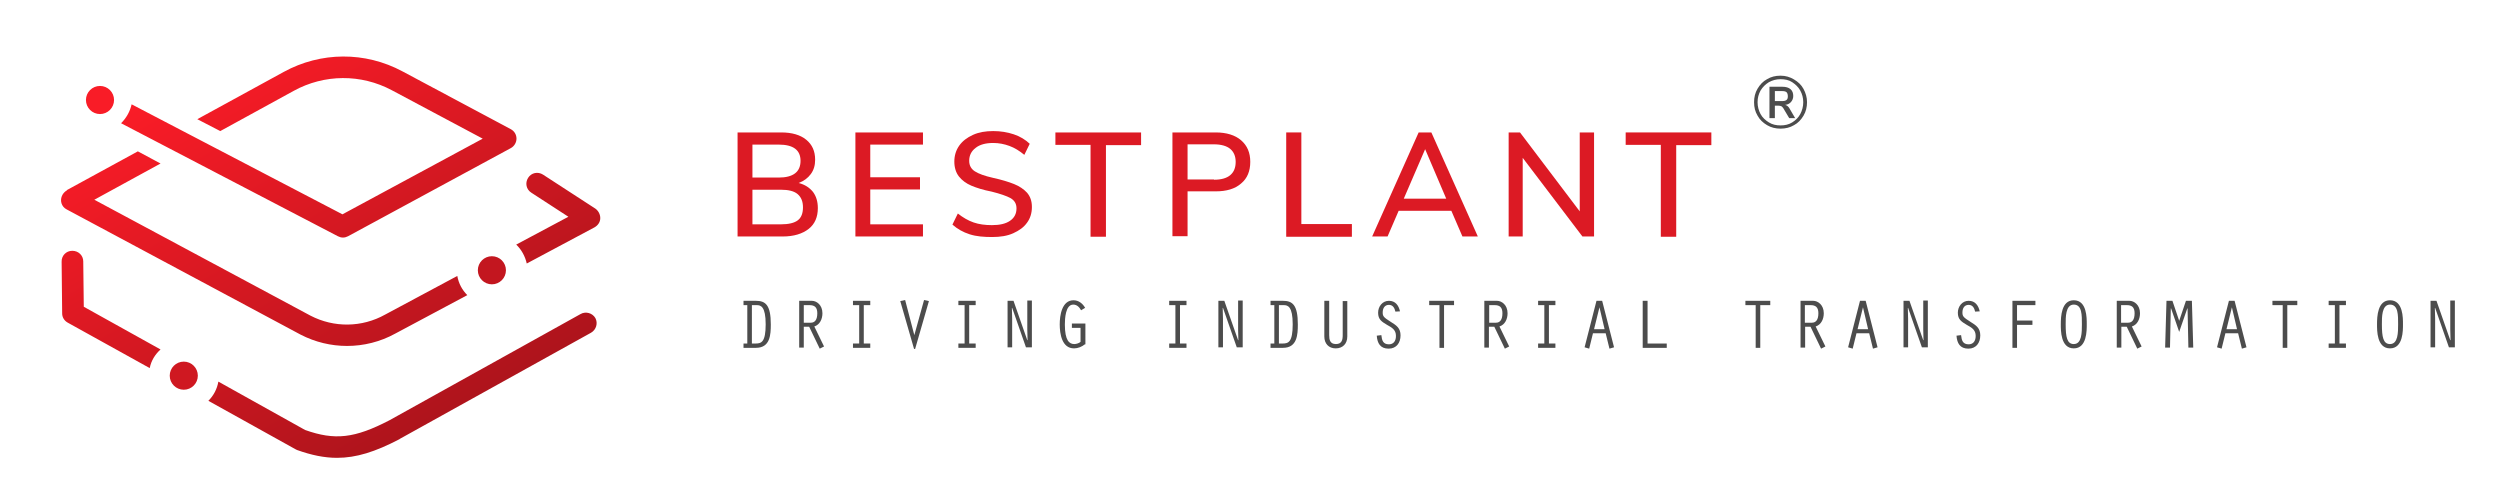 <?xml version="1.0" encoding="utf-8"?>
<!-- Generator: Adobe Illustrator 18.0.0, SVG Export Plug-In . SVG Version: 6.00 Build 0)  -->
<!DOCTYPE svg PUBLIC "-//W3C//DTD SVG 1.1//EN" "http://www.w3.org/Graphics/SVG/1.1/DTD/svg11.dtd">
<svg version="1.1" id="Layer_2" xmlns="http://www.w3.org/2000/svg" xmlns:xlink="http://www.w3.org/1999/xlink" x="0px" y="0px"
	 viewBox="0 0 925 184" enable-background="new 0 0 925 184" xml:space="preserve">
<g>
	<path fill="#DC1A24" d="M300.8,71c1.2,1.6,1.8,3.6,1.8,6c0,3.3-1.1,5.9-3.4,7.7c-2.3,1.8-5.5,2.8-9.6,2.8h-16.7V49H289
		c4,0,7.1,0.9,9.3,2.7c2.2,1.8,3.3,4.2,3.3,7.4c0,2.1-0.5,3.8-1.6,5.3c-1.1,1.5-2.6,2.6-4.5,3.3C297.8,68.3,299.5,69.4,300.8,71z
		 M278.4,65.7h9.7c5.4,0,8.1-2.1,8.1-6.2c0-4-2.7-6-8.1-6h-9.7V65.7z M295.2,81.5c1.3-1,1.9-2.6,1.9-4.8c0-2.2-0.7-3.8-2-4.9
		c-1.3-1.1-3.4-1.6-6.1-1.6h-10.6V83H289C291.8,83,293.9,82.5,295.2,81.5z"/>
	<path fill="#DC1A24" d="M316.5,87.5V49h25v4.5H322v12.1h18.4v4.5H322V83h19.5v4.5H316.5z"/>
	<path fill="#DC1A24" d="M358.8,86.7c-2.5-0.8-4.6-2-6.4-3.6l2-4.1c1.9,1.5,3.8,2.6,5.8,3.3c2,0.7,4.3,1,6.8,1
		c2.9,0,5.1-0.5,6.7-1.6c1.6-1.1,2.4-2.6,2.4-4.6c0-1.7-0.7-2.9-2.2-3.8c-1.5-0.8-3.8-1.6-7-2.4c-3.1-0.6-5.6-1.4-7.5-2.2
		c-1.9-0.8-3.5-2-4.6-3.4c-1.1-1.4-1.7-3.3-1.7-5.5s0.6-4.2,1.8-5.9c1.2-1.7,2.9-3,5.1-4c2.2-1,4.7-1.4,7.5-1.4
		c2.7,0,5.2,0.4,7.6,1.2c2.4,0.8,4.3,2,5.9,3.5l-2,4.1c-1.8-1.5-3.6-2.6-5.5-3.3c-1.9-0.7-3.9-1.1-6-1.1c-2.8,0-5,0.6-6.5,1.8
		c-1.6,1.2-2.4,2.8-2.4,4.8c0,1.7,0.7,3,2.1,3.9c1.4,0.9,3.6,1.7,6.7,2.4c3.2,0.7,5.8,1.5,7.8,2.3c2,0.8,3.6,1.9,4.8,3.2
		c1.2,1.4,1.8,3.1,1.8,5.3c0,2.2-0.6,4.2-1.8,5.8c-1.2,1.7-2.9,2.9-5.1,3.9s-4.8,1.4-7.8,1.4S361.3,87.5,358.8,86.7z"/>
	<path fill="#DC1A24" d="M403.5,87.5V53.6h-13V49h31.7v4.7h-13v33.9H403.5z"/>
	<path fill="#DC1A24" d="M433.8,49h16c4,0,7.2,1,9.4,2.9c2.3,2,3.4,4.6,3.4,8c0,3.4-1.1,6.1-3.4,8c-2.3,2-5.4,2.9-9.4,2.9h-10.4
		v16.6h-5.6V49z M449.2,66.5c2.7,0,4.7-0.6,6-1.7s2-2.7,2-4.9c0-2.1-0.7-3.7-2-4.8s-3.4-1.7-6-1.7h-9.8v13H449.2z"/>
	<path fill="#DC1A24" d="M475.9,87.5V49h5.6v33.9h18.7v4.7H475.9z"/>
	<path fill="#DC1A24" d="M541.1,87.5L537,78h-19.5l-4.1,9.5h-5.7L524.9,49h4.7l17.2,38.5H541.1z M519.4,73.5h15.7l-7.8-18.3
		L519.4,73.5z"/>
	<path fill="#DC1A24" d="M584.6,49h5.2v38.5h-4.3l-22.1-29.1v29.1h-5.2V49h4.2l22.1,29.2V49z"/>
	<path fill="#DC1A24" d="M614.5,87.5V53.6h-13V49h31.7v4.7h-13v33.9H614.5z"/>
</g>
<g>
	<path fill="#4C4C4C" d="M663.8,29.4c1.5,0.9,2.7,2,3.5,3.5s1.3,3.1,1.3,4.9c0,1.8-0.4,3.5-1.3,5c-0.9,1.5-2,2.7-3.5,3.5
		c-1.5,0.9-3.2,1.3-5,1.3s-3.5-0.4-5-1.3c-1.5-0.9-2.7-2-3.5-3.5c-0.9-1.5-1.3-3.1-1.3-5c0-1.8,0.4-3.5,1.3-5c0.9-1.5,2-2.7,3.5-3.5
		c1.5-0.9,3.1-1.3,5-1.3S662.3,28.5,663.8,29.4z M663.1,45.3c1.3-0.8,2.3-1.8,3-3.1s1.1-2.8,1.1-4.4c0-1.6-0.4-3-1.1-4.3
		c-0.7-1.3-1.8-2.3-3-3.1s-2.7-1.1-4.3-1.1c-1.6,0-3,0.4-4.3,1.1c-1.3,0.8-2.3,1.8-3.1,3.1c-0.7,1.3-1.1,2.7-1.1,4.3
		c0,1.6,0.4,3.1,1.1,4.4c0.7,1.3,1.8,2.3,3.1,3.1c1.3,0.8,2.7,1.1,4.3,1.1C660.4,46.4,661.8,46.1,663.1,45.3z M662.1,40.1l2.1,3.6
		H662l-2.2-3.7c-0.2-0.3-0.5-0.6-0.7-0.7c-0.3-0.1-0.6-0.2-1-0.2h-1.4v4.6h-2V32.1h4.8c1.3,0,2.3,0.3,3,0.9c0.7,0.6,1,1.5,1,2.5
		c0,0.9-0.3,1.6-0.8,2.2c-0.5,0.6-1.2,1-2.2,1.1C661.2,39,661.7,39.4,662.1,40.1z M661,37c0.4-0.3,0.5-0.8,0.5-1.4
		c0-0.7-0.2-1.2-0.5-1.5c-0.4-0.3-0.9-0.4-1.7-0.4h-2.6v3.7h2.6C660.1,37.4,660.6,37.3,661,37z"/>
</g>
<g>
	<linearGradient id="SVGID_1_" gradientUnits="userSpaceOnUse" x1="157.379" y1="158.562" x2="78.269" y2="21.538">
		<stop  offset="0" style="stop-color:#AE141C"/>
		<stop  offset="1" style="stop-color:#FA1C27"/>
	</linearGradient>
	<path fill="url(#SVGID_1_)" d="M23.1,72.1c0.4-0.7,1-1.3,1.7-1.7l0-0.1l26.2-14.3l8.4,4.5L34.9,73.9l80,42.9
		c8.7,4.5,19,4.4,27.6-0.4l26.7-14.3c0.5,2.8,1.8,5.2,3.7,7.1l-26.6,14.2c-5.6,3.1-11.8,4.6-17.9,4.6c-5.9,0-11.8-1.4-17.2-4.2
		L24.7,77.5C22.7,76.5,22,74.1,23.1,72.1z M59.4,129.3L31,113.5l-0.2-16.8c0-2.2-1.8-3.9-4-3.9c0,0,0,0-0.1,0c-2.2,0-4,1.8-3.9,4.1
		l0.2,19.1c0,1.4,0.8,2.7,2.1,3.4l30.3,16.8C55.9,133.5,57.4,131.1,59.4,129.3z M108.7,33.6c11.3-6.2,24.9-6.3,36.3-0.2l33.6,17.9
		l-51.9,28L48.7,38.6c-0.6,2.7-2,5.1-3.9,7L125,87.4c0.6,0.3,1.2,0.5,1.9,0.5c0.7,0,1.3-0.2,1.9-0.5L189,54.8
		c1.3-0.7,2.1-2.1,2.1-3.5c0-1.5-0.8-2.8-2.1-3.5l-40.1-21.4c-13.8-7.4-30.2-7.3-43.9,0.2l-32,17.5l8.5,4.4L108.7,33.6z
		 M214.8,116.2l-70.7,39.3c-12.9,6.7-20.2,7.5-31.2,3.6l-32.1-17.9c-0.5,2.8-1.8,5.2-3.7,7.1l32.2,17.9c0.2,0.1,0.4,0.2,0.6,0.3
		c5.3,1.9,10.1,2.9,14.8,2.9c7.1,0,14.1-2.2,23.1-6.9c0,0,0.1,0,0.1-0.1l70.8-39.3c1.9-1.1,2.6-3.5,1.6-5.4
		C219.2,115.8,216.7,115.1,214.8,116.2z M220.3,77.2l-19.4-12.6c-1.9-1.2-4.3-0.7-5.5,1.2c-1.2,1.9-0.7,4.3,1.2,5.5l13.7,8.9
		l-19.3,10.3c1.9,1.8,3.3,4.3,3.9,7L220,84.1c1.2-0.7,2.1-1.9,2.1-3.4C222.1,79.3,221.4,78,220.3,77.2z"/>
	<circle fill="#F91C27" cx="37" cy="37" r="5.2"/>
	<circle fill="#CF1821" cx="68" cy="139" r="5.2"/>
	<circle fill="#C3161F" cx="182" cy="100" r="5.2"/>
</g>
<g>
	<path fill="#4C4C4C" d="M275.1,112.9v-1.6h4.6c3.5,0,5.5,1.5,5.5,8.7c0,3.8-0.2,8.7-5.5,8.7h-4.6v-1.6h1.4v-14.2H275.1z
		 M278.2,127.1h1.4c2.1,0,3.7-0.5,3.7-7.1c0-6.6-1.8-7.1-3.3-7.1h-1.8V127.1z"/>
	<path fill="#4C4C4C" d="M295.7,111.3h4.7c1.7,0,3.9,1.5,3.9,4.6c0,2.1-0.9,4.2-3,4.9l3.6,7.4l-1.6,0.8l-3.9-8.1h-2v7.7h-1.7V111.3z
		 M297.5,119.4h2.5c1.5,0,2.4-1.1,2.4-3.5c0-2.3-1.1-3-2.9-3h-2.1V119.4z"/>
	<path fill="#4C4C4C" d="M317.9,112.9h-2.3v-1.6h6.4v1.6h-2.4v14.2h2.4v1.6h-6.4v-1.6h2.3V112.9z"/>
	<path fill="#4C4C4C" d="M338.3,124l3.6-13l1.8,0.4l-5.1,17.7h-0.4l-5.1-17.7l1.8-0.4L338.3,124L338.3,124z"/>
	<path fill="#4C4C4C" d="M356.9,112.9h-2.3v-1.6h6.4v1.6h-2.4v14.2h2.4v1.6h-6.4v-1.6h2.3V112.9z"/>
	<path fill="#4C4C4C" d="M372.8,111.3h2.2l5.1,14.6l0.1-0.1l-0.1-3.9v-10.7h1.7v17.3h-2.2l-5.1-14.6l-0.1,0.1l0.1,3.9v10.6h-1.7
		V111.3z"/>
	<path fill="#4C4C4C" d="M401.4,127.4c-1.1,0.9-2.6,1.5-4,1.5c-4.5,0-5.3-5.4-5.3-8.9c0-3.3,0.8-8.9,5.1-8.9c1.9,0,3.4,1.2,4.3,2.8
		l-1.5,0.9c-0.6-1.1-1.5-2.1-2.9-2.1c-2.9,0-3.1,5.3-3.1,7.4c0,6,1.7,7.2,3.5,7.2c0.7,0,1.7-0.3,2.3-0.8v-5.2h-3.2v-1.6h5V127.4z"/>
	<path fill="#4C4C4C" d="M434.9,112.9h-2.3v-1.6h6.4v1.6h-2.4v14.2h2.4v1.6h-6.4v-1.6h2.3V112.9z"/>
	<path fill="#4C4C4C" d="M450.8,111.3h2.2l5.1,14.6l0.1-0.1l-0.1-3.9v-10.7h1.7v17.3h-2.2l-5.1-14.6l-0.1,0.1l0.1,3.9v10.6h-1.7
		V111.3z"/>
	<path fill="#4C4C4C" d="M470.1,112.9v-1.6h4.6c3.5,0,5.5,1.5,5.5,8.7c0,3.8-0.2,8.7-5.5,8.7h-4.6v-1.6h1.4v-14.2H470.1z
		 M473.2,127.1h1.4c2.1,0,3.7-0.5,3.7-7.1c0-6.6-1.8-7.1-3.3-7.1h-1.8V127.1z"/>
	<path fill="#4C4C4C" d="M491.8,111.3V124c0,1.7,0.3,3.3,2.5,3.3c2.2,0,2.5-1.6,2.5-3.3v-12.6h1.7v13.1c0,2.7-1.7,4.4-4.3,4.4
		c-2.6,0-4.2-1.8-4.2-4.4v-13.2H491.8z"/>
	<path fill="#4C4C4C" d="M516.3,115.3c-0.3-1.3-0.9-2.5-2.4-2.5c-1.6,0-2.3,1.3-2.3,2.8c0,1.4,0.3,1.8,3,3.5c2.1,1.3,3.6,2.3,3.6,5
		c0,2.7-1.5,4.9-4.4,4.9c-3.1,0-4.2-2-4.4-4.8l1.7-0.2c0.2,1.9,0.6,3.4,2.8,3.4c1.5,0,2.6-1,2.6-3.1c0-2.3-1.5-3.1-3.3-4.1
		c-2-1.2-3.3-2-3.3-4.5c0-2.3,1.6-4.4,4-4.4c2.4,0,3.6,1.7,4.1,3.9L516.3,115.3z"/>
	<path fill="#4C4C4C" d="M532.5,112.9h-3.7v-1.6h9.2v1.6h-3.7v15.8h-1.7V112.9z"/>
	<path fill="#4C4C4C" d="M549.2,111.3h4.7c1.7,0,3.9,1.5,3.9,4.6c0,2.1-0.9,4.2-3,4.9l3.6,7.4l-1.6,0.8l-3.9-8.1h-2v7.7h-1.7V111.3z
		 M551,119.4h2.5c1.5,0,2.4-1.1,2.4-3.5c0-2.3-1.1-3-2.9-3H551V119.4z"/>
	<path fill="#4C4C4C" d="M571.4,112.9h-2.3v-1.6h6.4v1.6h-2.4v14.2h2.4v1.6h-6.4v-1.6h2.3V112.9z"/>
	<path fill="#4C4C4C" d="M589.4,123.3l-1.4,5.7l-1.7-0.5l4.4-17.2h2.1l4.4,17.2l-1.7,0.5l-1.4-5.7H589.4z M591.8,113.7L591.8,113.7
		l-2,8.1h3.9L591.8,113.7z"/>
	<path fill="#4C4C4C" d="M607.9,111.3h1.7v15.8h7.1v1.6h-8.9V111.3z"/>
	<path fill="#4C4C4C" d="M649.5,112.9h-3.7v-1.6h9.2v1.6h-3.7v15.8h-1.7V112.9z"/>
	<path fill="#4C4C4C" d="M666.2,111.3h4.7c1.7,0,3.9,1.5,3.9,4.6c0,2.1-0.9,4.2-3,4.9l3.6,7.4l-1.6,0.8l-3.9-8.1h-2v7.7h-1.7V111.3z
		 M667.9,119.4h2.5c1.5,0,2.4-1.1,2.4-3.5c0-2.3-1.1-3-2.9-3h-2.1V119.4z"/>
	<path fill="#4C4C4C" d="M686.9,123.3l-1.4,5.7l-1.7-0.5l4.4-17.2h2.1l4.4,17.2L693,129l-1.4-5.7H686.9z M689.3,113.7L689.3,113.7
		l-2,8.1h3.9L689.3,113.7z"/>
	<path fill="#4C4C4C" d="M704.3,111.3h2.2l5.1,14.6l0.1-0.1l-0.1-3.9v-10.7h1.7v17.3h-2.2l-5.1-14.6l-0.1,0.1l0.1,3.9v10.6h-1.7
		V111.3z"/>
	<path fill="#4C4C4C" d="M730.8,115.3c-0.3-1.3-0.9-2.5-2.4-2.5c-1.6,0-2.3,1.3-2.3,2.8c0,1.4,0.3,1.8,3,3.5c2.1,1.3,3.6,2.3,3.6,5
		c0,2.7-1.5,4.9-4.4,4.9c-3.1,0-4.2-2-4.4-4.8l1.7-0.2c0.2,1.9,0.6,3.4,2.8,3.4c1.5,0,2.6-1,2.6-3.1c0-2.3-1.5-3.1-3.3-4.1
		c-2-1.2-3.3-2-3.3-4.5c0-2.3,1.6-4.4,4-4.4c2.4,0,3.6,1.7,4.1,3.9L730.8,115.3z"/>
	<path fill="#4C4C4C" d="M744.6,111.3h8.5v1.6h-6.8v5.7h5.7v1.6h-5.7v8.5h-1.7V111.3z"/>
	<path fill="#4C4C4C" d="M772.1,120c0,2.2,0.1,8.9-4.8,8.9c-4.9,0-4.8-6.7-4.8-8.9c0-2.9,0.2-8.9,4.8-8.9
		C772.2,111.1,772.1,117.7,772.1,120z M764.3,120c0,4.7,0.5,7.3,3,7.3c3,0,3-4.3,3-7.3c0-3.3,0.1-7.3-3-7.3
		C764.2,112.7,764.3,117.5,764.3,120z"/>
	<path fill="#4C4C4C" d="M783.2,111.3h4.7c1.7,0,3.9,1.5,3.9,4.6c0,2.1-0.9,4.2-3,4.9l3.6,7.4l-1.6,0.8l-3.9-8.1h-2v7.7h-1.7V111.3z
		 M784.9,119.4h2.5c1.5,0,2.4-1.1,2.4-3.5c0-2.3-1.1-3-2.9-3h-2.1V119.4z"/>
	<path fill="#4C4C4C" d="M808.8,111.3h2.2l0.5,17.3h-1.8l-0.3-14.5h-0.1l-3,8.7l-3-8.7h-0.1l-0.3,14.5h-1.8l0.5-17.3h2.2l2.5,7.4
		L808.8,111.3z"/>
	<path fill="#4C4C4C" d="M823.4,123.3l-1.4,5.7l-1.7-0.5l4.4-17.2h2.1l4.4,17.2l-1.7,0.5l-1.4-5.7H823.4z M825.8,113.7L825.8,113.7
		l-2,8.1h3.9L825.8,113.7z"/>
	<path fill="#4C4C4C" d="M844.5,112.9h-3.7v-1.6h9.2v1.6h-3.7v15.8h-1.7V112.9z"/>
	<path fill="#4C4C4C" d="M863.9,112.9h-2.3v-1.6h6.4v1.6h-2.4v14.2h2.4v1.6h-6.4v-1.6h2.3V112.9z"/>
	<path fill="#4C4C4C" d="M889.1,120c0,2.2,0.1,8.9-4.8,8.9c-4.9,0-4.8-6.7-4.8-8.9c0-2.9,0.2-8.9,4.8-8.9
		C889.2,111.1,889.1,117.7,889.1,120z M881.3,120c0,4.7,0.5,7.3,3,7.3c3,0,3-4.3,3-7.3c0-3.3,0.1-7.3-3-7.3
		C881.2,112.7,881.3,117.5,881.3,120z"/>
	<path fill="#4C4C4C" d="M899.3,111.3h2.2l5.1,14.6l0.1-0.1l-0.1-3.9v-10.7h1.7v17.3h-2.2l-5.1-14.6l-0.1,0.1l0.1,3.9v10.6h-1.7
		V111.3z"/>
</g>
</svg>
